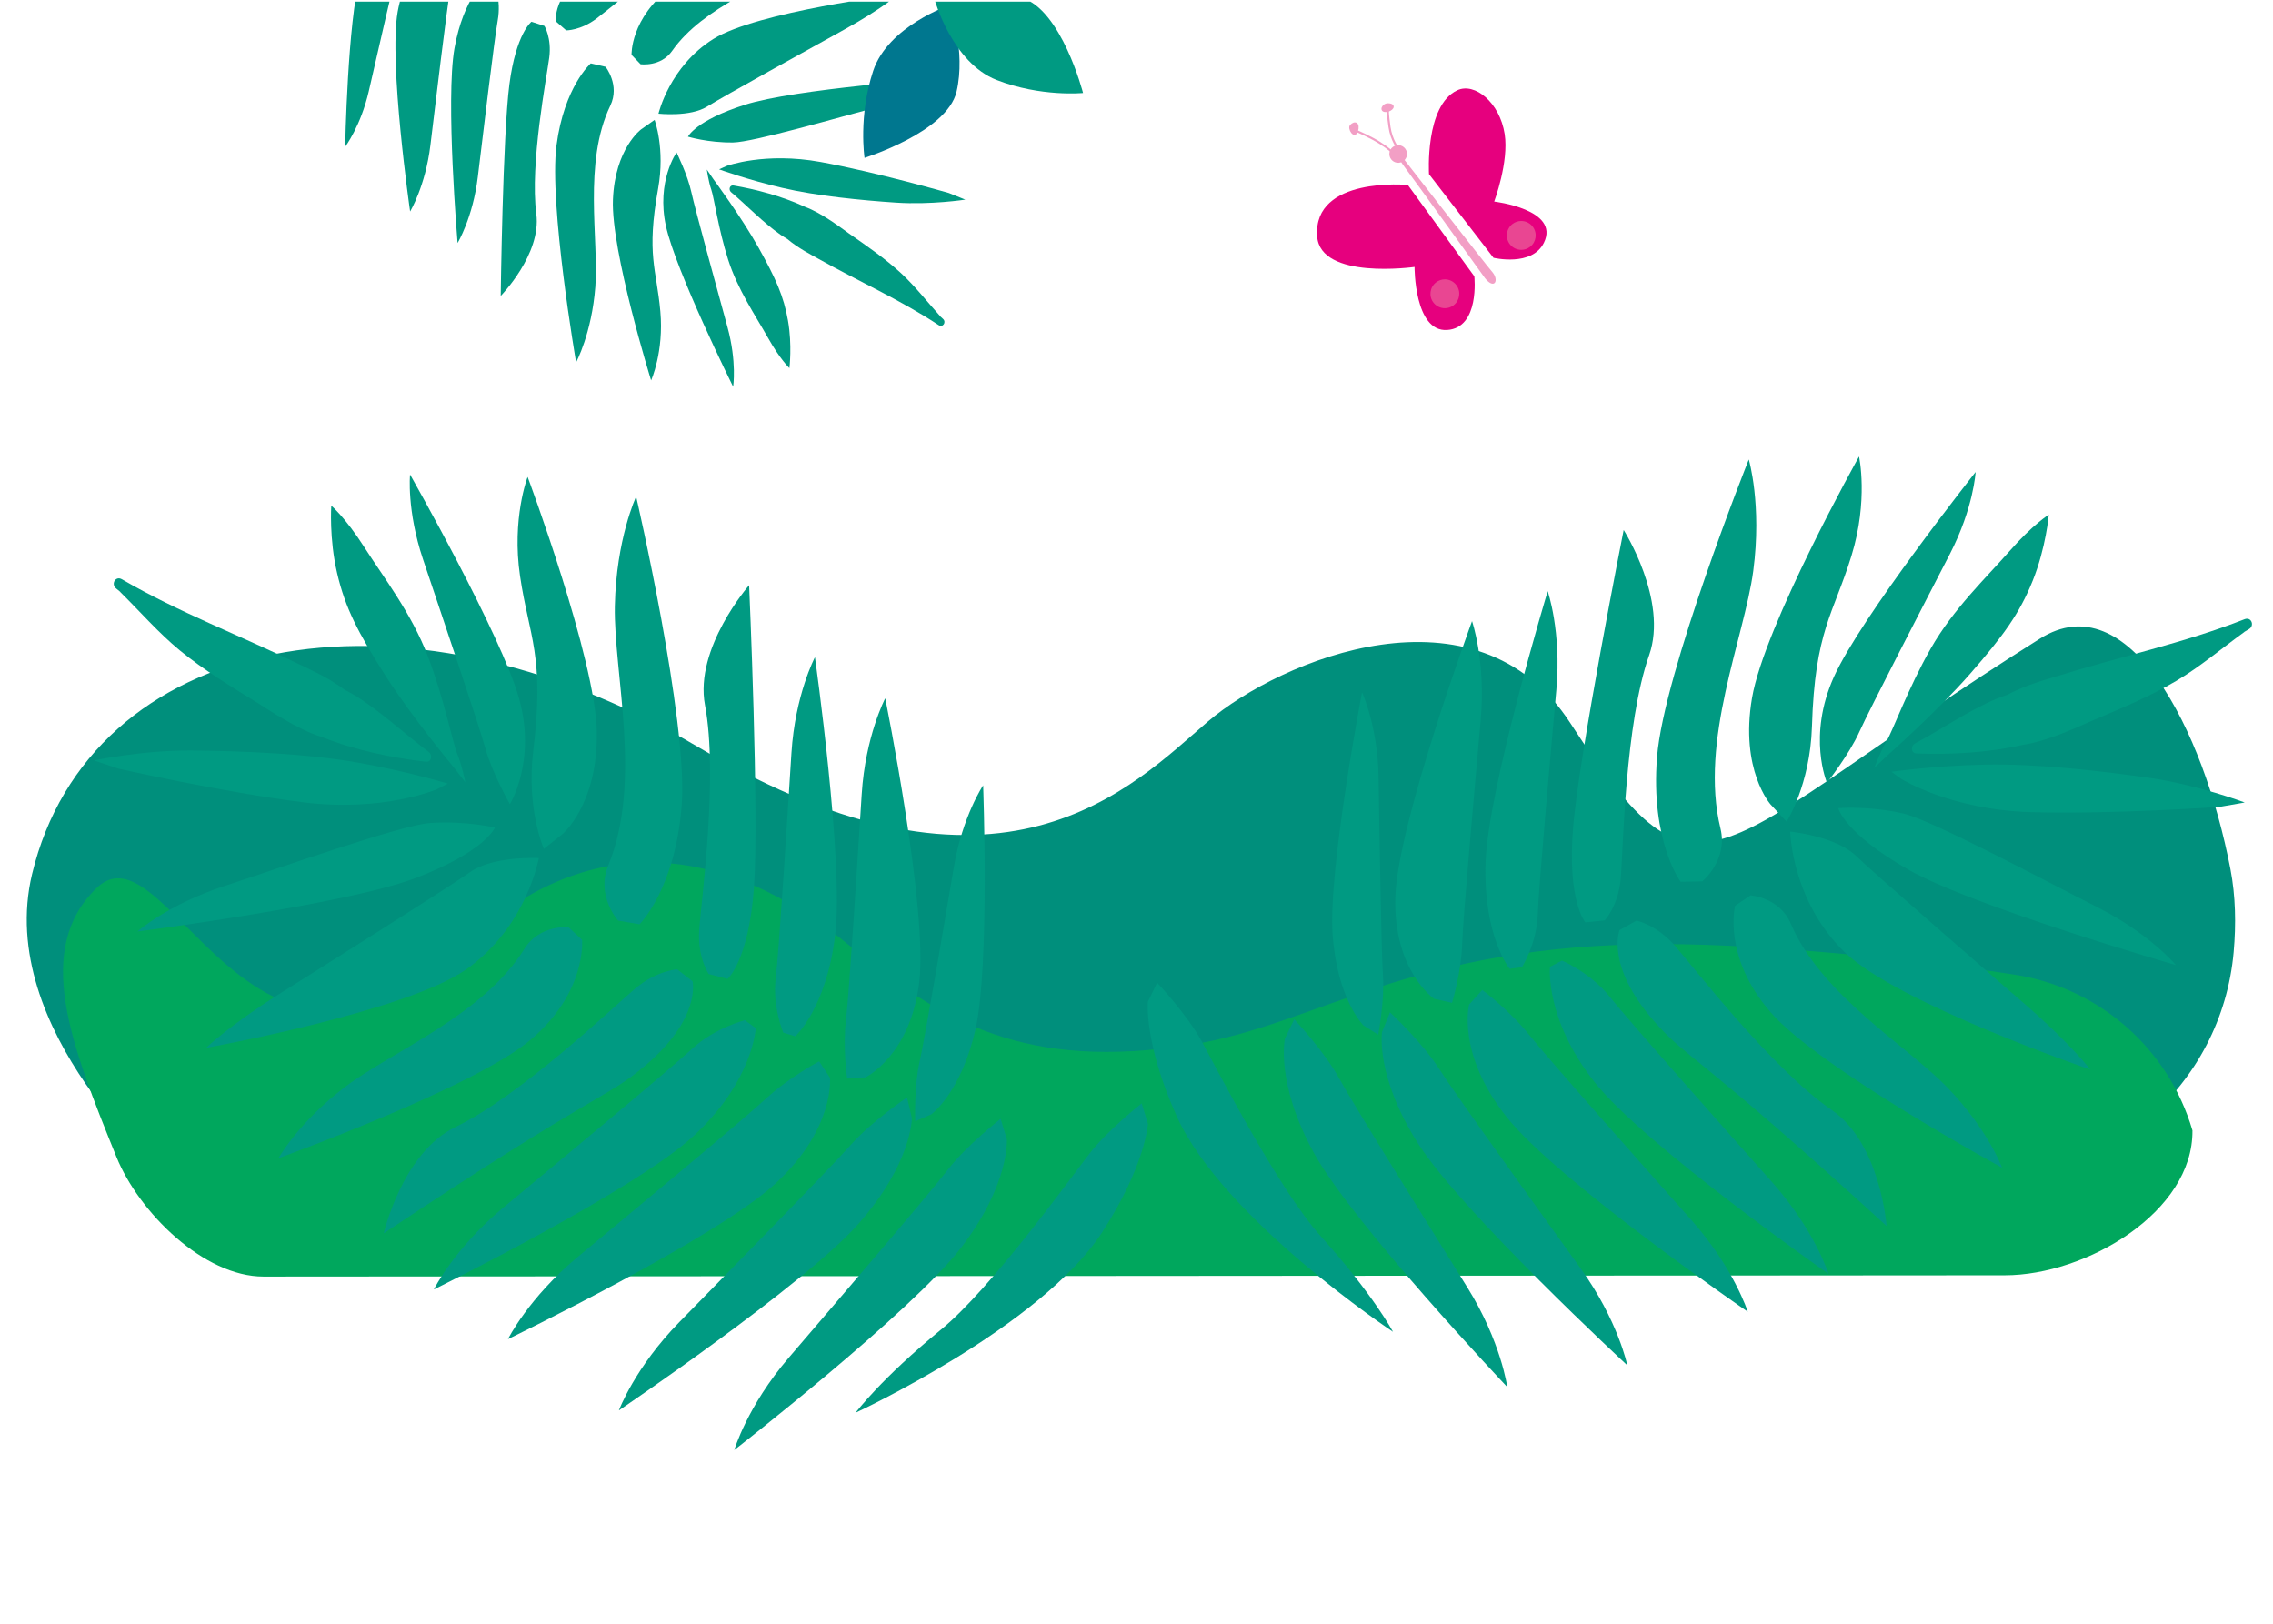 <?xml version="1.0" encoding="utf-8"?>
<!-- Generator: Adobe Illustrator 25.1.0, SVG Export Plug-In . SVG Version: 6.00 Build 0)  -->
<svg version="1.1" id="Capa_1" xmlns="http://www.w3.org/2000/svg" xmlns:xlink="http://www.w3.org/1999/xlink" x="0px" y="0px"
	 viewBox="0 0 1984.25 1417.32" style="enable-background:new 0 0 1984.25 1417.32;" xml:space="preserve">
<style type="text/css">
	.st0{clip-path:url(#SVGID_2_);fill-rule:evenodd;clip-rule:evenodd;fill:#008F7C;}
	.st1{clip-path:url(#SVGID_2_);fill-rule:evenodd;clip-rule:evenodd;fill:#00A75D;}
	.st2{clip-path:url(#SVGID_2_);fill-rule:evenodd;clip-rule:evenodd;fill:#009A82;}
	.st3{clip-path:url(#SVGID_2_);fill-rule:evenodd;clip-rule:evenodd;fill:#00778F;}
	.st4{fill:#E6007E;}
	.st5{fill:#F29FC5;}
	.st6{fill:none;stroke:#F29FC5;stroke-width:1.781;stroke-miterlimit:10;}
	.st7{fill:#E94692;}
</style>
<g>
	<defs>
		<rect id="SVGID_1_" y="1.41" width="1984.25" height="1415.91"/>
	</defs>
	<clipPath id="SVGID_2_">
		<use xlink:href="#SVGID_1_"  style="overflow:visible;"/>
	</clipPath>
	<path class="st0" d="M146.14,1026.88c0.13-0.14-150.96-127.18-118.12-264.01c49.79-207.39,317.56-267.01,582.13-110.42
		c264.56,156.59,379.12,32.97,444.25-22.63c63.47-54.17,234.49-125.17,316.46,1.33c116.16,179.26,118.62,109.41,409.98-73.75
		c77.11-48.47,142.54,78.02,166.27,201.34c4.5,23.38,4.98,47.91,2.8,72.3c-10.43,116.67-111.46,204.16-228.49,199.05L146.14,1026.88
		"/>
	<path class="st1" d="M1913.93,986.72c-20.97-71.47-81.31-124.36-154.89-135.92c-75.26-11.82-211.58-26.75-308.22-26.75
		c-219.59,0-300.61,70.43-411.58,87.92c-142.88,22.52-215.66-18.77-296.38-85.58c-112.11-92.78-231.35-103.05-339.13-0.96
		c-104.43,98.91-173.57,48.99-225.19-0.93c-38.81-37.54-67.71-75.08-94.26-49.35C29.01,828.74,62,912.01,101.64,1009.82
		c19.6,48.37,76.23,104.51,128.42,104.47l1520.04-1.11C1821.28,1113.13,1914.66,1057.9,1913.93,986.72"/>
	<path class="st2" d="M1467.13,769.68c0,0-26.42-35.35-20.57-109.09c5.91-73.74,80.09-259.5,80.09-259.5s11.61,39.16,3.89,97.32
		c-7.81,58.22-47.28,148.05-28.62,224.68c6.78,27.72-15.85,46.23-15.85,46.23L1467.13,769.68z"/>
	<path class="st2" d="M1317.91,845.68c0,0-23.19-28.22-21.05-92.9c2.19-64.64,54.22-236.75,54.22-236.75s12.12,34.96,7.59,85.82
		c-4.53,50.95-15.45,171.78-16.27,196.58c-0.81,24.9-13.72,45.75-13.72,45.75L1317.91,845.68z"/>
	<path class="st2" d="M1190.21,895.03c0,0-22.87-22.59-26.89-79.26c-3.99-56.6,25.68-211.47,25.68-211.47s13.76,29.46,14.45,74.29
		c0.71,44.85,2.29,151.3,3.83,173.05c1.53,21.8-4.14,51.52-4.14,51.52L1190.21,895.03z"/>
	<path class="st2" d="M1600.93,590.82c23.35-51.91,123.71-178.81,123.71-178.81s-1.73,31.28-22.43,71.46
		c-20.74,40.17-70.09,135.42-79.09,155.38c-8.97,19.99-28.23,44.34-28.23,44.34S1577.54,642.73,1600.93,590.82"/>
	<path class="st2" d="M1514.67,790.65c0,0-11.21,44.38,31.15,93.06c42.36,48.68,201.89,135.53,201.89,135.53
		s-12.18-33.22-47.83-70.11c-35.67-36.89-109.91-80.21-136.67-143.08c-9.61-22.72-35.06-24.52-35.06-24.52L1514.67,790.65z"/>
	<path class="st2" d="M1353.08,843.85c0,0-4.69,45.79,39.22,101.05c43.9,55.25,203.98,167.05,203.98,167.05
		s-12.06-38.07-49.07-79.84c-37.08-41.72-125.07-140.81-141.96-162.05c-16.9-21.23-41.72-31.57-41.72-31.57L1353.08,843.85"/>
	<path class="st2" d="M1206.45,900.82c0,0-6.04,38.62,31.91,97.97c37.93,59.39,182.25,193.01,182.25,193.01s-8.06-39.09-40.58-84.33
		c-32.49-45.24-109.76-152.56-124.33-175.39c-14.6-22.83-42.33-48.47-42.33-48.47L1206.45,900.82"/>
	<path class="st2" d="M1002.05,874.42c0,0-3.6,35.81,25.18,99.9c40.34,89.66,188.8,188.21,188.8,188.21s-17.51-32.85-62.75-83.08
		c-37.45-41.54-91.21-146.8-104.27-170.59c-13.03-23.73-38.9-51.11-38.9-51.11L1002.05,874.42"/>
	<path class="st2" d="M1604.76,705.43c0,0,4.85,21.52,61.24,53.7c56.37,32.19,233.48,83.26,233.48,83.26s-22.75-27.32-68.71-50.59
		c-46.01-23.25-144.93-76.23-169.32-81.74C1630.68,703.08,1604.76,705.43,1604.76,705.43"/>
	<path class="st2" d="M1545.78,702.31c0,0-27.05-30.13-16.31-93.14c10.73-62.93,93.41-210.66,93.41-210.66s8.37,38.09-6.6,86.58
		c-15.75,51.24-31.94,64.92-34.51,149.32c-1.57,50.6-22.09,82.82-22.09,82.82L1545.78,702.31z"/>
	<path class="st2" d="M1383.94,805.14c0,0-15.82-18.32-10.71-82.05c5-63.66,44.19-260.46,44.19-260.46s39.08,61.46,22.22,109.27
		c-20.97,59.41-22.71,169.6-24.7,194.1c-1.93,24.57-14.09,37.4-14.09,37.4L1383.94,805.14z"/>
	<path class="st2" d="M1251.88,871.79c0,0-35.89-24.62-33.78-89.23c2.22-64.7,66.93-240.4,66.93-240.4s12.11,34.98,7.61,85.87
		c-4.53,50.89-15.43,171.68-16.28,196.55c-0.82,24.84-8.81,50.76-8.81,50.76L1251.88,871.79z"/>
	<path class="st2" d="M1610.51,831.32c46.63,44.86,214.24,102.27,214.24,102.27s-16.89-22.19-55.67-55.84
		c-38.81-33.67-131-113.51-148.91-130.75c-17.96-17.27-57.37-21.13-57.37-21.13S1563.95,786.44,1610.51,831.32"/>
	<path class="st2" d="M1413.85,811.81c0,0-12.6,30.52,29.82,79.2c29.32,33.75,34.95,25.52,203.28,179.13c0,0-5.36-72.1-47.81-101.2
		c-52.6-36.19-120.3-124.42-136.65-143.07c-16.25-18.78-33.9-22.27-33.9-22.27L1413.85,811.81z"/>
	<path class="st2" d="M1282.47,876.88c0,0-11.1,42.96,32.82,98.2c43.9,55.3,210.47,169.92,210.47,169.92s-12.12-38.08-49.07-79.88
		c-37.09-41.79-125.1-140.78-141.92-162.04c-16.95-21.23-40.8-38.97-40.8-38.97L1282.47,876.88"/>
	<path class="st2" d="M1121.72,906.41c0,0-8.66,38.15,25.19,99.86c33.86,61.67,168.89,204.47,168.89,204.47s-5.4-39.64-34.79-86.85
		c-29.39-47.28-99.31-159.33-112.24-183.05c-13.07-23.7-38.97-51.14-38.97-51.14L1121.72,906.41"/>
	<path class="st2" d="M1659.64,679.82c0,0,42.97,27.07,113.56,29.08c70.56,2.01,164.36-4.6,164.36-4.6l22-3.83
		c0,0-40.81-15.45-83.63-21.58c-42.81-6.15-99.17-12.47-143.04-11.49c-43.83,0.86-81.7,6.24-81.7,6.24L1659.64,679.82z"/>
	<path class="st2" d="M1646.85,660.08c0,0,44.28-39.11,73.03-72.03c28.74-32.91,43.02-52.34,54.64-81.29
		c11.58-28.87,13.98-57.47,13.98-57.47s-13.64,8.23-34.25,31.75c-20.61,23.46-49.19,50.55-68.77,85
		c-19.64,34.44-33.06,71.69-38.57,80.81c-5.51,9.14-10.66,23.34-10.66,23.34L1646.85,660.08z"/>
	<path class="st2" d="M1795.27,590.33c54.64-17.03,110.74-28.86,164.18-49.85c5.89-2.33,8.96,5.6,3.85,8.63
		c-1.39,0.83-2.73,1.6-4.08,2.43c-0.12,0.08-0.07,0.19-0.11,0.19c-19.73,14.26-38.15,29.98-59.17,42.51
		c-23.25,13.73-48.58,24.23-73.5,34.75c-10.05,4.26-37.65,17.74-60.56,21.14c-31.03,7.1-64.53,8.65-92.83,7.53
		c-5.09-0.19-5.11-6.65-1.36-8.74c23.95-12.8,46.31-28.44,71.46-39.16c3.05-1.31,6.25-2.28,9.4-3.41
		C1767.89,597.98,1787.31,592.79,1795.27,590.33"/>
	<path class="st2" d="M558.28,806.79c0,0,31.47-30.94,36.87-104.71c5.33-73.79-39.83-268.64-39.83-268.64s-17.41,36.95-18.6,95.61
		c-1.1,58.73,24.29,153.51-5.77,226.43c-10.9,26.38,8.66,48.1,8.66,48.1L558.28,806.79z"/>
	<path class="st2" d="M694.25,904.53c0,0,27.2-24.38,34.88-88.64c7.63-64.22-17.71-242.24-17.71-242.24s-17.28,32.71-20.52,83.67
		c-3.25,51.05-10.76,172.13-13.72,196.77c-2.98,24.73,6.63,47.3,6.63,47.3L694.25,904.53z"/>
	<path class="st2" d="M813,972.67c0,0,26.03-18.86,38.59-74.27c12.52-55.34,6.67-212.92,6.67-212.92s-18.07,27.03-25.54,71.24
		c-7.5,44.23-25.19,149.21-30.02,170.47c-4.82,21.31-3.72,51.56-3.72,51.56L813,972.67"/>
	<path class="st2" d="M453.13,609.72c-15.22-54.85-95.18-195.49-95.18-195.49s-3.03,31.17,11.33,74.03
		c14.41,42.85,48.75,144.48,54.62,165.57c5.84,21.12,21.18,48.1,21.18,48.1S468.39,664.58,453.13,609.72"/>
	<path class="st2" d="M508.11,820.32c0,0,4.35,45.57-44.89,87.26c-49.25,41.69-220.1,103.36-220.1,103.36s17.08-30.99,57.9-62.05
		c40.85-31.06,120.8-62.62,156.78-120.72c12.94-21,38.37-18.92,38.37-18.92L508.11,820.32z"/>
	<path class="st2" d="M659.77,897.4c0,0-2.31,45.97-54.09,93.94c-51.77,47.96-226.95,134.2-226.95,134.2s17.69-35.81,60.61-71.48
		c42.97-35.61,144.97-120.22,164.89-138.66c19.92-18.42,46.02-24.88,46.02-24.88L659.77,897.4z"/>
	<path class="st2" d="M796.07,975.94c0,0,0.11,39.09-46.39,92c-46.49,52.96-209.41,163.16-209.41,163.16s13.89-37.42,52.9-77.2
		c38.97-39.79,131.62-134.16,149.48-154.51c17.89-20.35,49.19-41.5,49.19-41.5L796.07,975.94z"/>
	<path class="st2" d="M1002.11,980.82c0,0-1.87,35.94-40.04,94.93c-53.47,82.51-215.15,157.41-215.15,157.41
		s22.29-29.81,74.61-72.61c43.32-35.38,112.41-131.28,128.92-152.81c16.47-21.48,46.2-44.62,46.2-44.62L1002.11,980.82"/>
	<path class="st2" d="M431.98,722.42c0,0-8.06,20.53-68.67,43.79c-60.6,23.28-243.4,46.9-243.4,46.9s26.63-23.56,75.58-39.59
		c49.01-16,154.81-53.38,179.75-55.13C406.71,716.17,431.98,722.42,431.98,722.42"/>
	<path class="st2" d="M490.75,728.28c0,0,31.3-25.68,30.23-89.59c-1.07-63.83-60.4-222.38-60.4-222.38s-14.05,36.38-6.6,86.58
		c7.8,53.03,21.73,69.01,11.48,152.82c-6.11,50.26,9.28,85.21,9.28,85.21L490.75,728.28z"/>
	<path class="st2" d="M635.13,854.46c0,0,18.41-15.72,23.03-79.48c4.71-63.68-4.2-264.15-4.2-264.15s-47.95,54.83-38.53,104.64
		c11.72,61.9-3.26,171.08-5.01,195.6c-1.81,24.58,8.26,39.11,8.26,39.11L635.13,854.46z"/>
	<path class="st2" d="M755.57,940.36c0,0,39.21-18.89,46.92-83.07c7.62-64.29-29.71-247.77-29.71-247.77s-17.27,32.74-20.54,83.72
		c-3.24,50.99-10.77,172.04-13.7,196.75c-2.95,24.68,1.01,51.5,1.01,51.5L755.57,940.36"/>
	<path class="st2" d="M407.21,845.99c-52.9,37.27-227.27,68.62-227.27,68.62s20.06-19.38,63.49-46.76
		c43.46-27.39,146.69-92.34,167.01-106.67c20.36-14.34,59.91-12.19,59.91-12.19S460.03,808.68,407.21,845.99"/>
	<path class="st2" d="M604.56,856.51c0,0,7.83,32.08-41.48,73.76c-34.09,28.92-38.41,19.93-228.08,146.25
		c0,0,16.23-70.45,62.59-92.79c57.48-27.8,137.77-104.75,156.75-120.7c18.91-16.1,36.88-16.88,36.88-16.88L604.56,856.51z"/>
	<path class="st2" d="M724.56,940.75c0,0,4.46,44.14-47.33,92.09c-51.77,48-233.8,136.05-233.8,136.05s17.75-35.8,60.62-71.52
		c42.99-35.68,144.99-120.19,164.84-138.65c19.98-18.42,46.23-32.33,46.23-32.33L724.56,940.75z"/>
	<path class="st2" d="M878.97,994.31c0,0,2.78,39.02-40.04,94.89C796.12,1145.02,641,1265.71,641,1265.71s11.35-38.36,47.55-80.57
		c36.22-42.28,122.31-142.44,138.69-163.92c16.51-21.44,46.27-44.64,46.27-44.64L878.97,994.31z"/>
	<path class="st2" d="M381.61,688.79c0,0-46.58,20.24-116.66,11.53c-70.05-8.71-161.77-29.46-161.77-29.46l-21.16-7.12
		c0,0,42.68-9.09,85.94-8.66c43.24,0.41,99.91,2.71,143.13,10.33c43.2,7.49,79.81,18.55,79.81,18.55L381.61,688.79z"/>
	<path class="st2" d="M397.25,671.22c0,0-37.85-45.37-61.27-82.26c-23.42-36.88-34.59-58.25-41.68-88.63
		c-7.07-30.29-5.1-58.92-5.1-58.92s12.24,10.21,29.04,36.57c16.81,26.31,40.96,57.42,55.09,94.44
		c14.2,37.02,21.81,75.88,25.87,85.72c4.06,9.86,7,24.69,7,24.69L397.25,671.22z"/>
	<path class="st2" d="M261.11,579.78c-51.43-25.11-105.09-45.31-154.73-74.16c-5.47-3.19-9.7,4.17-5.11,7.95
		c1.25,1.03,2.46,1.99,3.67,3.02c0.11,0.09,0.04,0.2,0.08,0.21c17.34,17.09,33.16,35.42,52.05,50.99
		c20.9,17.1,44.35,31.31,67.38,45.49c9.29,5.73,34.53,23.24,56.65,30.08c29.59,11.72,62.48,18.34,90.62,21.51
		c5.06,0.58,6.06-5.8,2.67-8.43c-21.74-16.28-41.47-35.13-64.7-49.54c-2.82-1.75-5.84-3.21-8.78-4.79
		C287.02,591.49,268.61,583.42,261.11,579.78"/>
	<path class="st2" d="M515.71,55.34c0,0-23.22,20.36-29.93,71.68c-6.67,51.33,17.12,189.25,17.12,189.25s13.63-25.12,16.8-66.05
		c3.11-40.98-10.85-108.2,13.05-157.94c8.66-17.99-4.13-33.95-4.13-33.95L515.71,55.34z"/>
	<path class="st2" d="M424.62-18.35c0,0-19.97,15.95-27.9,60.53c-7.89,44.56,2.72,169.92,2.72,169.92s13.38-22.16,17.66-57.63
		c4.3-35.53,14.38-119.82,17.42-136.91c3.07-17.16-2.74-33.31-2.74-33.31L424.62-18.35z"/>
	<path class="st2" d="M344.38-70.68c0,0-18.93,12.14-29.92,50.34c-10.95,38.16-13.15,148.47-13.15,148.47s13.7-18.16,20.68-48.74
		c7-30.6,23.54-103.22,27.76-117.89c4.22-14.7,4.65-35.87,4.65-35.87L344.38-70.68z"/>
	<path class="st2" d="M581.31,197.2c8.44,38.92,58.7,140.36,58.7,140.36s3.36-21.66-4.97-52.17
		c-8.36-30.51-28.3-102.87-31.56-117.84c-3.24-14.98-12.88-34.45-12.88-34.45S572.83,158.27,581.31,197.2"/>
	<path class="st2" d="M551.3,47.9c0,0-1.23-32,34.84-59.17C622.2-38.44,744-74.71,744-74.71s-13.16,20.97-42.92,41.04
		c-29.77,20.07-86.88,38.93-114.33,78.08c-9.88,14.16-27.56,11.69-27.56,11.69L551.3,47.9z"/>
	<path class="st2" d="M600.58,119.31c0,0,6.45-14.02,49.71-27.85c43.26-13.84,171.9-23.07,171.9-23.07s-19.54,15.39-54.38,24.64
		c-34.87,9.23-110.27,31.12-127.76,31.35C617.98,124.69,600.58,119.31,600.58,119.31"/>
	<path class="st2" d="M559.75,112.88c0,0-22.89,16.69-24.69,61.38c-1.8,44.64,33.33,157.75,33.33,157.75s11.26-24.86,8.06-60.22
		c-3.33-37.36-12.43-49.07-1.93-107.21c6.27-34.86-3.09-59.9-3.09-59.9L559.75,112.88z"/>
	<path class="st2" d="M463.93,18.99c0,0-13.49,10.24-19.25,54.61c-5.83,44.3-7.59,184.69-7.59,184.69s35.68-36.39,31.08-71.56
		c-5.72-43.71,9.09-119.38,11.29-136.44c2.25-17.1-4.21-27.65-4.21-27.65L463.93,18.99z"/>
	<path class="st2" d="M383.22-45.82c0,0-28.14,11.64-36.09,56.16c-7.88,44.61,10.88,174.26,10.88,174.26s13.37-22.18,17.68-57.67
		c4.29-35.49,14.38-119.75,17.41-136.89c3.04-17.12,1.35-36.02,1.35-36.02L383.22-45.82z"/>
	<path class="st2" d="M622.8,33.98C661.24,10.05,784.3-4.89,784.3-4.89s-14.78,12.73-46.21,30.13
		C706.63,42.64,631.93,83.9,617.17,93.1c-14.8,9.21-42.34,6.13-42.34,6.13S584.42,57.94,622.8,33.98"/>
	<path class="st2" d="M485.36,18.77c0,0-4.19-22.72,31.92-49.87c24.97-18.84,27.63-12.39,165.16-93.08c0,0-14.14,48.57-47.42,62.32
		C593.75-44.73,534.59,5.83,520.7,16.21c-13.85,10.49-26.44,10.32-26.44,10.32L485.36,18.77z"/>
	<path class="st2" d="M634.42,144.81c0,0,33.34-12.29,81.95-3.4c48.59,8.88,111.83,27.03,111.83,27.03l14.5,5.82
		c0,0-30.18,4.65-60.38,2.62c-30.19-2.01-69.68-5.87-99.57-12.92c-29.88-6.95-55.01-16.14-55.01-16.14L634.42,144.81z"/>
	<path class="st2" d="M622.8,156.47c0,0,24.63,33.2,39.52,59.91c14.89,26.7,21.84,42.07,25.59,63.57
		c3.73,21.44,1.22,41.36,1.22,41.36s-8.14-7.62-18.83-26.7c-10.7-19.05-26.33-41.74-34.72-68.17
		c-8.44-26.42-12.21-53.87-14.66-60.91c-2.44-7.05-3.91-17.52-3.91-17.52L622.8,156.47z"/>
	<path class="st2" d="M714.25,225.77c34.92,19.59,71.6,35.84,105.13,57.97c3.7,2.45,6.95-2.53,3.89-5.35
		c-0.83-0.77-1.64-1.49-2.44-2.25l-0.05-0.15c-11.43-12.63-21.76-26.06-34.33-37.69c-13.92-12.78-29.73-23.64-45.26-34.46
		c-6.26-4.38-23.19-17.61-38.38-23.27c-20.2-9.37-42.91-15.3-62.45-18.64c-3.51-0.61-4.47,3.81-2.2,5.78
		c14.54,12.24,27.57,26.2,43.22,37.19c1.9,1.34,3.95,2.47,5.94,3.7C696.62,216.55,709.16,222.92,714.25,225.77"/>
	<path class="st3" d="M754.72,137.8c0,0,72.02-22.5,80.33-57.75s-5.7-75.65-5.7-75.65S775.26,22.56,762.22,62
		C749.19,101.44,754.72,137.8,754.72,137.8"/>
	<path class="st2" d="M945.47,81.18c0,0-18.86-73.06-53.66-83.12c-34.8-10.06-75.84,1.9-75.84,1.9s15.44,54.93,54.17,69.92
		C908.88,84.87,945.47,81.18,945.47,81.18"/>
</g>
<g>
	<path class="st4" d="M1228.99,161.44l58.05,79.74c0,0,4.96,44.99-23.76,46.84c-28.71,1.85-28.42-55.04-28.42-55.04
		s-82.46,11.69-85.05-26.84C1146.27,153.62,1228.99,161.44,1228.99,161.44"/>
	<path class="st4" d="M1247.47,152.03l56.3,72.98c0,0,33.62,8.1,44.04-13.2c14.23-29.09-43.42-35.87-43.42-35.87
		s12.93-34.54,9.14-58.9c-4.32-27.71-26.24-45.29-41.37-38.21C1243.72,92.12,1247.47,152.03,1247.47,152.03"/>
	<path class="st5" d="M1179.23,109.71c-2.19,2.33,3.17,11.38,5.31,4.78C1186.68,107.89,1182.89,105.81,1179.23,109.71"/>
	<path class="st6" d="M1179.23,109.71c-2.19,2.33,3.17,11.38,5.31,4.78C1186.68,107.89,1182.89,105.81,1179.23,109.71z"/>
	<path class="st5" d="M1211.87,91.06c-4.7-0.2-7.41,6.05-2.11,5.88C1215.06,96.77,1219.08,91.37,1211.87,91.06"/>
	<path class="st6" d="M1211.87,91.06c-4.7-0.2-7.41,6.05-2.11,5.88C1215.06,96.77,1219.08,91.37,1211.87,91.06z"/>
	<path class="st5" d="M1225.47,138.83c0,0,70.89,91.29,77.18,98.5c6.29,7.22,2.05,15.89-6.24,5.54c0,0-63.59-88.33-70.14-96.9
		C1219.73,137.4,1216.13,128.12,1225.47,138.83"/>
	<path class="st6" d="M1220.71,130.05c0,0-6.05-7.4-7.75-19.29c-1.71-11.88-1.36-14.47-1.36-14.47"/>
	<path class="st6" d="M1184.54,114.49c0,0,11.85,5.05,20.15,10.34c8.31,5.29,11.17,8.53,11.17,8.53"/>
	<path class="st5" d="M1226.69,129.75c2.58,3.38,1.94,8.22-1.45,10.8c-3.38,2.58-8.22,1.94-10.8-1.45
		c-2.58-3.38-1.94-8.22,1.45-10.8C1219.27,125.72,1224.1,126.37,1226.69,129.75"/>
	<path class="st7" d="M1261.32,269.01c-3.79,0-7.53-1.7-10.01-4.95c-4.22-5.52-3.16-13.42,2.36-17.64c2.28-1.74,4.97-2.59,7.63-2.59
		c3.79,0,7.53,1.7,10.01,4.95c4.22,5.52,3.16,13.42-2.36,17.64C1266.67,268.17,1263.99,269.01,1261.32,269.01"/>
	<path class="st7" d="M1328.02,218.06c-3.79,0-7.53-1.7-10.01-4.95c-4.22-5.52-3.16-13.42,2.36-17.64c2.28-1.74,4.97-2.59,7.63-2.59
		c3.79,0,7.53,1.7,10.01,4.95c4.22,5.52,3.16,13.42-2.36,17.64C1333.37,217.22,1330.68,218.06,1328.02,218.06"/>
</g>
<g>
	<defs>
		<rect id="SVGID_3_" y="0" width="1984.25" height="1417.32"/>
	</defs>
	<clipPath id="SVGID_4_">
		<use xlink:href="#SVGID_3_"  style="overflow:visible;"/>
	</clipPath>
</g>
</svg>
